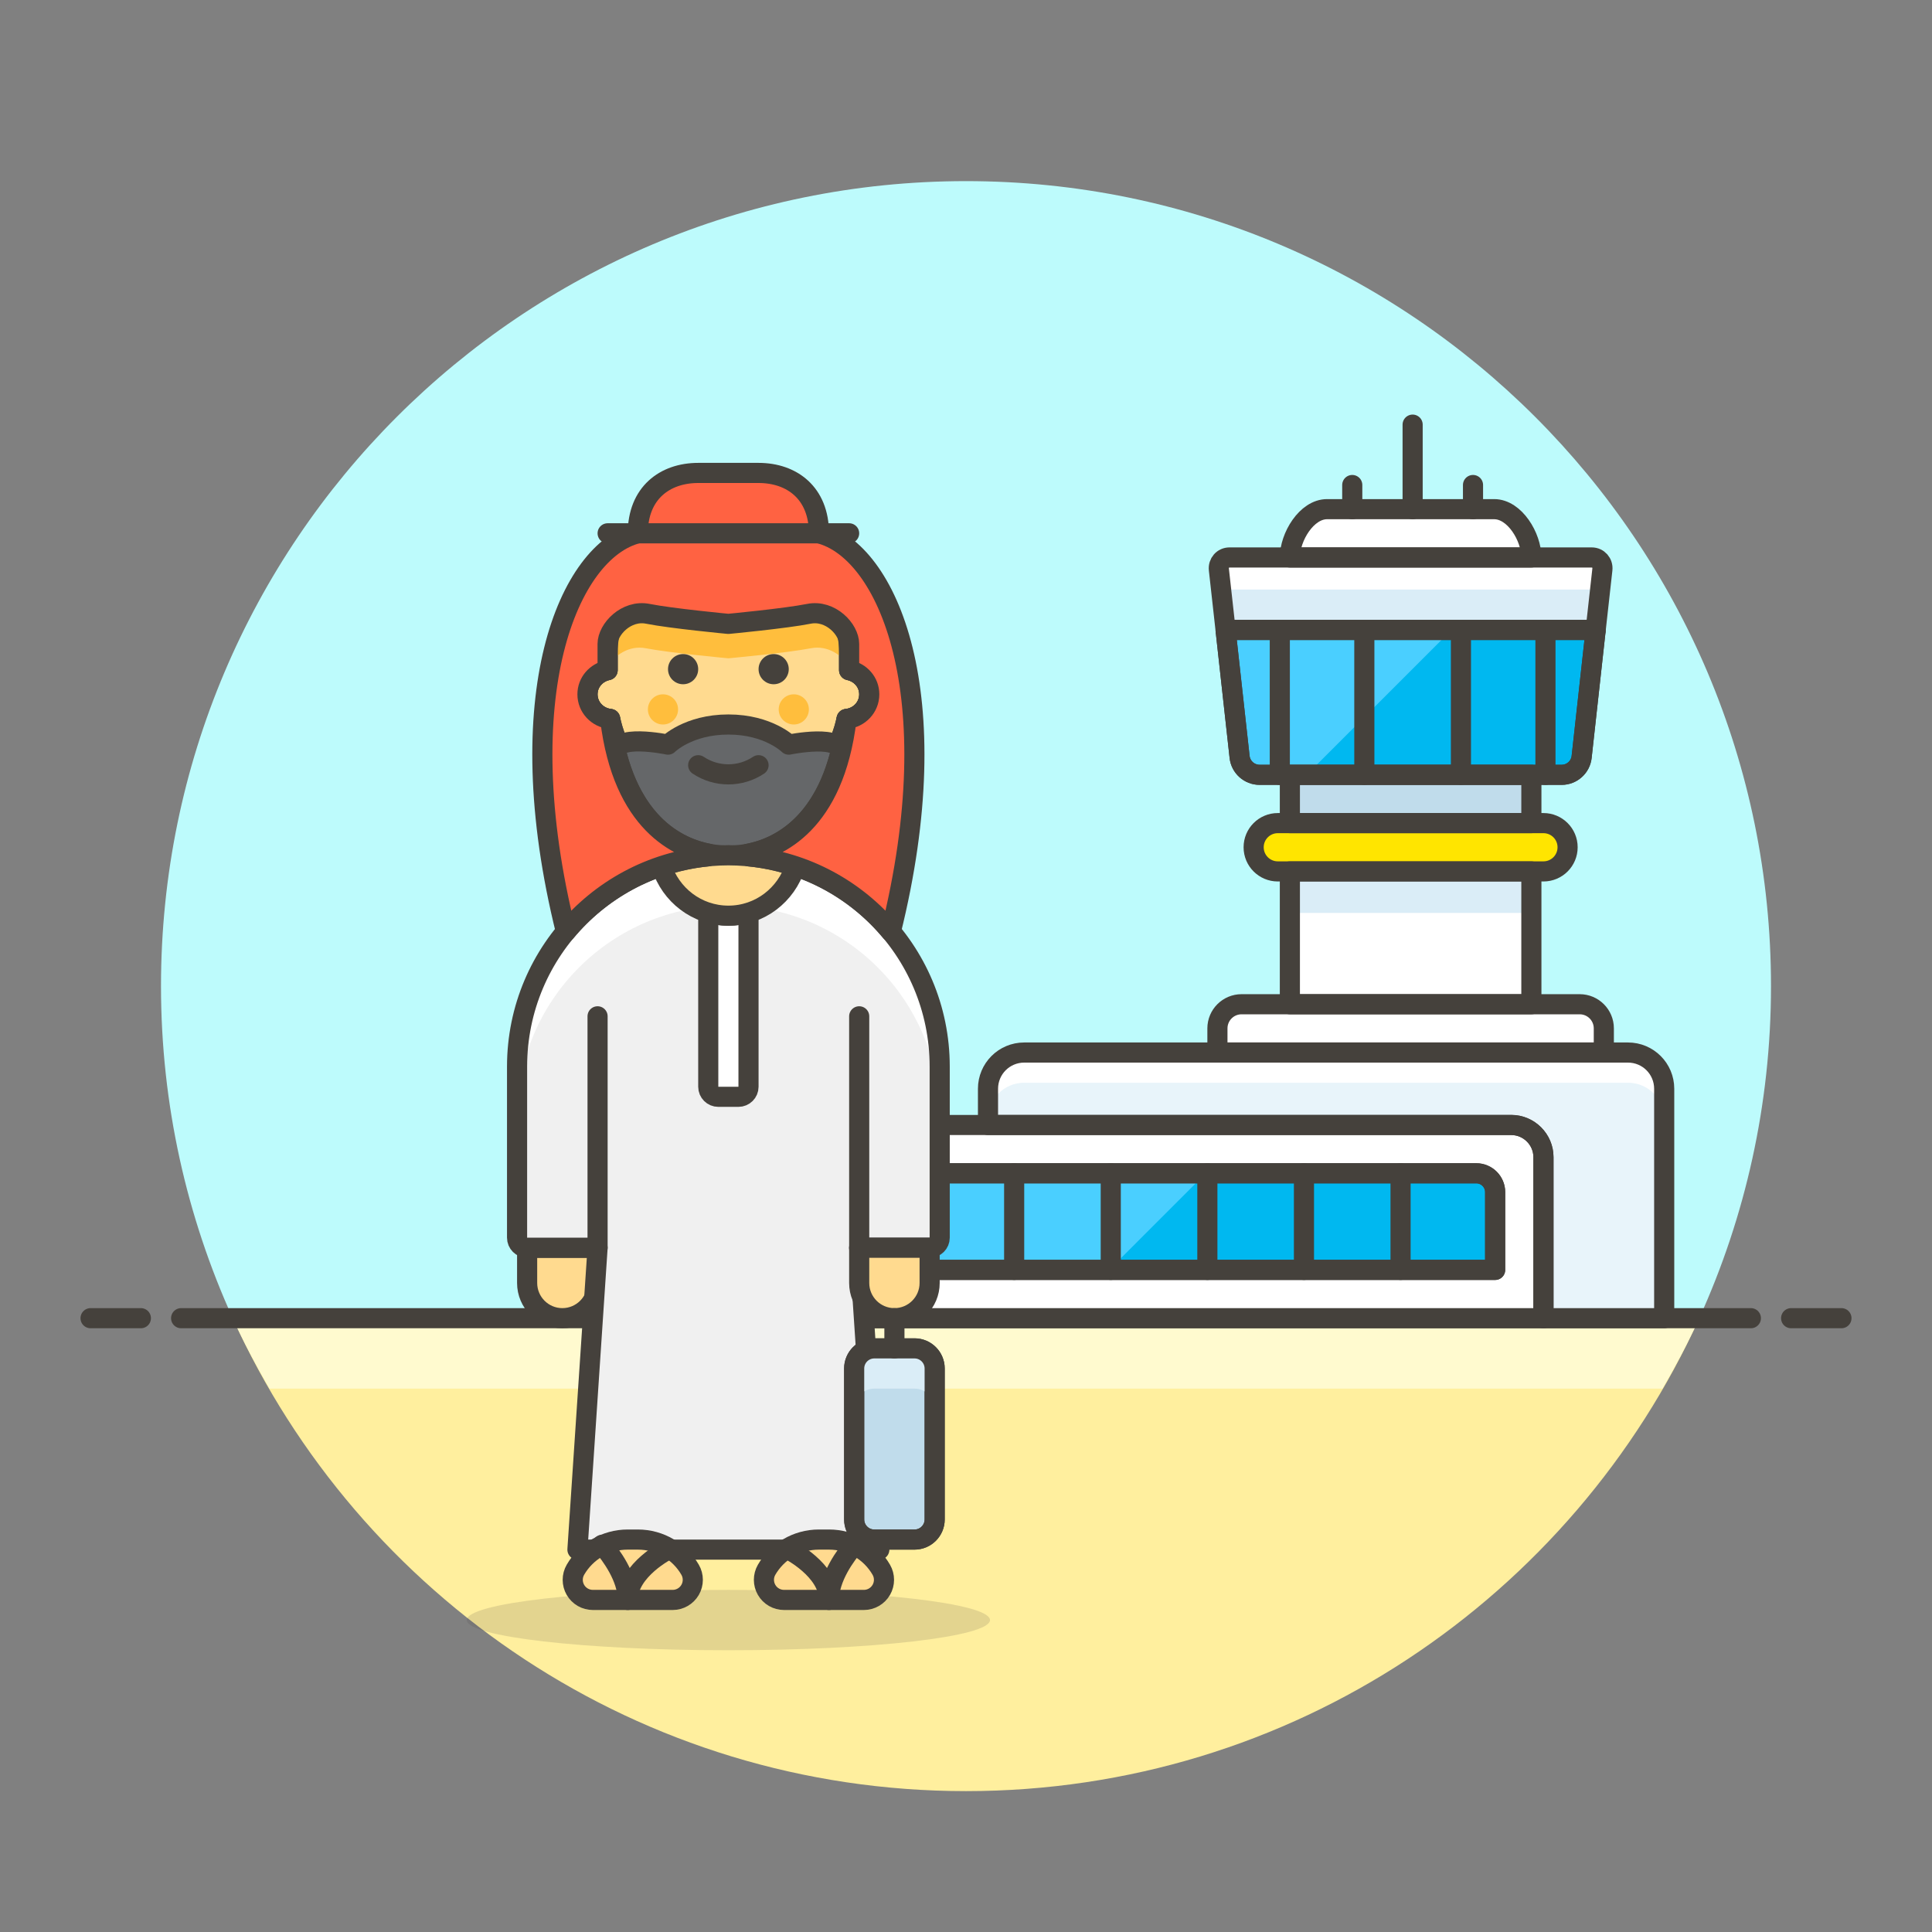 <?xml version="1.0" encoding="utf-8"?>
<!-- Generator: Adobe Illustrator 21.0.0, SVG Export Plug-In . SVG Version: 6.00 Build 0)  -->
<svg version="1.1" id="Layer_1" xmlns="http://www.w3.org/2000/svg" xmlns:xlink="http://www.w3.org/1999/xlink" x="0px" y="0px"
	 width="96px" height="96px" viewBox="0 0 96 96" enable-background="new 0 0 96 96" xml:space="preserve">
<rect x="0" y="0" width="96" height="96" fill="#808080" stroke="none"/>
<g>
	<g>
		<path fill="#BDFBFC" d="M88,49C88,26.909,70.091,9,48,9S8,26.909,8,49c0,5.885,1.281,11.468,3.564,16.5h72.872
			C86.718,60.468,88,54.885,88,49z"/>
		<path fill="#FFEF9E" d="M11.564,65.5C17.849,79.357,31.794,89,48,89s30.151-9.643,36.436-23.5H11.564z"/>
		<path fill="#FFFACF" d="M82.607,69c0.659-1.137,1.282-2.296,1.829-3.5H11.564c0.546,1.204,1.17,2.363,1.829,3.5H82.607z"/>
	</g>
	<g>
		
			<line fill="none" stroke="#45413C" stroke-linecap="round" stroke-linejoin="round" stroke-miterlimit="10" x1="9" y1="65.5" x2="87" y2="65.5"/>
		
			<line fill="none" stroke="#45413C" stroke-linecap="round" stroke-linejoin="round" stroke-miterlimit="10" x1="4.5" y1="65.5" x2="7" y2="65.5"/>
		
			<line fill="none" stroke="#45413C" stroke-linecap="round" stroke-linejoin="round" stroke-miterlimit="10" x1="89" y1="65.5" x2="91.5" y2="65.5"/>
	</g>
</g>
<g>
	<g>
		<path fill="#00B8F0" d="M42.493,58.3h3h4.8h4.8h4.8h4.8h4.8h3.864c0.516,0,0.936,0.42,0.936,0.936V63.1h-4.8h-4.8h-4.8h-4.8h-4.8
			h-4.8h-4.2L42.493,58.3z"/>
		<polygon fill="#4ACFFF" points="59.893,58.3 55.092,58.3 50.293,58.3 45.492,58.3 42.492,58.3 41.293,63.1 45.492,63.1 
			50.293,63.1 55.092,63.1 55.116,63.1 59.915,58.3 		"/>
		<path fill="#00B8F0" d="M61.093,31.3h2.4h4.2h4.8h4.2h2.4l0.192,0.024l-0.694,6.286c-0.056,0.507-0.484,0.89-0.994,0.89h-0.904
			h-0.6h-3.6h-4.8h-3.6h-0.6h-0.904c-0.51,0-0.938-0.383-0.994-0.89l-0.694-6.286L61.093,31.3z"/>
		<path fill="#4ACFFF" d="M67.693,31.3h-4.2h-2.4l-0.192,0.024l0.694,6.286c0.056,0.507,0.484,0.89,0.994,0.89h0.904h0.6h0.834
			l7.2-7.2H67.693z"/>
		<path fill="#FFFFFF" d="M41.293,63.1l-0.6,2.4h8.4h27.6v-8.004c0-0.876-0.72-1.596-1.596-1.596H49.093h-5.063
			c-0.551,0-1.031,0.375-1.164,0.909L42.493,58.3h3h4.8h4.8h4.8h4.8h4.8h3.864c0.516,0,0.936,0.42,0.936,0.936V63.1h-4.8h-4.8h-4.8
			h-4.8h-4.8h-4.8H41.293z"/>
		<path fill="#FFFFFF" d="M49.093,54.1v1.8h26.004c0.876,0,1.596,0.72,1.596,1.596V65.5h6V54.1c0-0.996-0.804-1.8-1.8-1.8h-1.2
			h-19.2h-9.6C49.897,52.3,49.093,53.104,49.093,54.1z"/>
		<path fill="#E8F4FA" d="M50.893,53.8h9.6h19.2h1.2c0.996,0,1.8,0.804,1.8,1.8v9.9h-6v-6.504v-1.5c0-0.876-0.72-1.596-1.596-1.596
			H49.093v-0.3C49.093,54.604,49.897,53.8,50.893,53.8z"/>
		<path fill="#FFFFFF" d="M61.693,49.9c-0.663,0-1.2,0.537-1.2,1.2v1.2h19.2v-1.2c0-0.663-0.537-1.2-1.2-1.2h-2.4h-12H61.693z"/>
		<path fill="#DAEDF7" d="M61.093,27.7c-0.324,0-0.564,0.276-0.528,0.6l0.336,3.024l0.192-0.024h2.4h4.2h4.8h4.2h2.4l0.192,0.024
			l0.336-3.024c0.036-0.324-0.204-0.6-0.528-0.6h-3h-12H61.093z"/>
		<path fill="#FFFFFF" d="M60.675,29.294h3.102h12.631h3.102l0.11-0.994c0.036-0.324-0.204-0.6-0.528-0.6h-3h-12h-3
			c-0.324,0-0.564,0.276-0.528,0.6L60.675,29.294z"/>
		<path fill="#FFE500" d="M63.493,40.9c-0.663,0-1.2,0.537-1.2,1.2c0,0.663,0.537,1.2,1.2,1.2h0.6h12h0.6c0.663,0,1.2-0.537,1.2-1.2
			c0-0.663-0.537-1.2-1.2-1.2h-0.6h-12H63.493z"/>
		<rect x="64.093" y="43.3" fill="#FFFFFF" width="12" height="6.6"/>
		<polygon fill="#C0DCEB" points="64.093,38.5 64.093,40.9 76.093,40.9 76.093,38.5 72.493,38.5 67.693,38.5 		"/>
		<path fill="#FFFFFF" d="M64.093,27.7h12c0-1.02-0.828-2.4-1.848-2.4h-1.152h-3h-3h-1.152C64.921,25.3,64.093,26.68,64.093,27.7z"
			/>
		
			<rect x="64.093" y="43.3" transform="matrix(-1 -1.224647e-16 1.224647e-16 -1 140.185 88.663)" fill="#DAEDF7" width="12" height="2.063"/>
		<path fill="none" stroke="#45413C" stroke-linecap="round" stroke-linejoin="round" stroke-miterlimit="10" d="M41.293,63.1
			l-0.6,2.4h8.4h27.6v-8.004c0-0.876-0.72-1.596-1.596-1.596H49.093h-5.063c-0.551,0-1.031,0.375-1.164,0.909L42.493,58.3h3h4.8h4.8
			h4.8h4.8h4.8h3.864c0.516,0,0.936,0.42,0.936,0.936V63.1h-4.8h-4.8h-4.8h-4.8h-4.8h-4.8H41.293z"/>
		<path fill="none" stroke="#45413C" stroke-linecap="round" stroke-linejoin="round" stroke-miterlimit="10" d="M49.093,54.1v1.8
			h26.004c0.876,0,1.596,0.72,1.596,1.596V65.5h6V54.1c0-0.996-0.804-1.8-1.8-1.8h-1.2h-19.2h-9.6
			C49.897,52.3,49.093,53.104,49.093,54.1z"/>
		<path fill="none" stroke="#45413C" stroke-linecap="round" stroke-linejoin="round" stroke-miterlimit="10" d="M61.693,49.9
			c-0.663,0-1.2,0.537-1.2,1.2v1.2h19.2v-1.2c0-0.663-0.537-1.2-1.2-1.2h-2.4h-12H61.693z"/>
		<path fill="none" stroke="#45413C" stroke-linecap="round" stroke-linejoin="round" stroke-miterlimit="10" d="M61.093,27.7
			c-0.324,0-0.564,0.276-0.528,0.6l0.336,3.024l0.192-0.024h2.4h4.2h4.8h4.2h2.4l0.192,0.024l0.336-3.024
			c0.036-0.324-0.204-0.6-0.528-0.6h-3h-12H61.093z"/>
		<path fill="none" stroke="#45413C" stroke-linecap="round" stroke-linejoin="round" stroke-miterlimit="10" d="M63.493,40.9
			c-0.663,0-1.2,0.537-1.2,1.2c0,0.663,0.537,1.2,1.2,1.2h0.6h12h0.6c0.663,0,1.2-0.537,1.2-1.2c0-0.663-0.537-1.2-1.2-1.2h-0.6h-12
			H63.493z"/>
		
			<rect x="64.093" y="43.3" fill="none" stroke="#45413C" stroke-linecap="round" stroke-linejoin="round" stroke-miterlimit="10" width="12" height="6.6"/>
		<polygon fill="none" stroke="#45413C" stroke-linecap="round" stroke-linejoin="round" stroke-miterlimit="10" points="
			64.093,38.5 64.093,40.9 76.093,40.9 76.093,38.5 72.493,38.5 67.693,38.5 		"/>
		<path fill="none" stroke="#45413C" stroke-linecap="round" stroke-linejoin="round" stroke-miterlimit="10" d="M64.093,27.7h12
			c0-1.02-0.828-2.4-1.848-2.4h-1.152h-3h-3h-1.152C64.921,25.3,64.093,26.68,64.093,27.7z"/>
		<path fill="none" stroke="#45413C" stroke-linecap="round" stroke-linejoin="round" stroke-miterlimit="10" d="M42.493,58.3h3h4.8
			h4.8h4.8h4.8h4.8h3.864c0.516,0,0.936,0.42,0.936,0.936V63.1h-4.8h-4.8h-4.8h-4.8h-4.8h-4.8h-4.2L42.493,58.3z"/>
		<path fill="none" stroke="#45413C" stroke-linecap="round" stroke-linejoin="round" stroke-miterlimit="10" d="M61.093,31.3h2.4
			h4.2h4.8h4.2h2.4l0.192,0.024l-0.694,6.286c-0.056,0.507-0.484,0.89-0.994,0.89h-0.904h-0.6h-3.6h-4.8h-3.6h-0.6h-0.904
			c-0.51,0-0.938-0.383-0.994-0.89l-0.694-6.286L61.093,31.3z"/>
		<path fill="none" stroke="#45413C" stroke-linecap="round" stroke-linejoin="round" stroke-miterlimit="10" d="M61.093,31.3h2.4
			h4.2h4.8h4.2h2.4l0.192,0.024l-0.694,6.286c-0.056,0.507-0.484,0.89-0.994,0.89h-0.904h-0.6h-3.6h-4.8h-3.6h-0.6h-0.904
			c-0.51,0-0.938-0.383-0.994-0.89l-0.694-6.286L61.093,31.3z"/>
		
			<line fill="none" stroke="#45413C" stroke-linecap="round" stroke-linejoin="round" stroke-miterlimit="10" x1="70.193" y1="25.3" x2="70.193" y2="21.1"/>
		
			<line fill="none" stroke="#45413C" stroke-linecap="round" stroke-linejoin="round" stroke-miterlimit="10" x1="67.193" y1="25.3" x2="67.193" y2="24.1"/>
		
			<line fill="none" stroke="#45413C" stroke-linecap="round" stroke-linejoin="round" stroke-miterlimit="10" x1="73.193" y1="25.3" x2="73.193" y2="24.1"/>
		
			<line fill="none" stroke="#45413C" stroke-linecap="round" stroke-linejoin="round" stroke-miterlimit="10" x1="76.793" y1="31.3" x2="76.793" y2="38.5"/>
		
			<line fill="none" stroke="#45413C" stroke-linecap="round" stroke-linejoin="round" stroke-miterlimit="10" x1="72.593" y1="31.3" x2="72.593" y2="38.5"/>
		
			<line fill="none" stroke="#45413C" stroke-linecap="round" stroke-linejoin="round" stroke-miterlimit="10" x1="67.793" y1="31.3" x2="67.793" y2="38.5"/>
		
			<line fill="none" stroke="#45413C" stroke-linecap="round" stroke-linejoin="round" stroke-miterlimit="10" x1="63.593" y1="31.3" x2="63.593" y2="38.5"/>
		
			<line fill="none" stroke="#45413C" stroke-linecap="round" stroke-linejoin="round" stroke-miterlimit="10" x1="69.593" y1="58.3" x2="69.593" y2="63.1"/>
		
			<line fill="none" stroke="#45413C" stroke-linecap="round" stroke-linejoin="round" stroke-miterlimit="10" x1="64.793" y1="58.3" x2="64.793" y2="63.1"/>
		
			<line fill="none" stroke="#45413C" stroke-linecap="round" stroke-linejoin="round" stroke-miterlimit="10" x1="59.993" y1="58.3" x2="59.993" y2="63.1"/>
		
			<line fill="none" stroke="#45413C" stroke-linecap="round" stroke-linejoin="round" stroke-miterlimit="10" x1="55.193" y1="58.3" x2="55.193" y2="63.1"/>
		
			<line fill="none" stroke="#45413C" stroke-linecap="round" stroke-linejoin="round" stroke-miterlimit="10" x1="50.393" y1="58.3" x2="50.393" y2="63.1"/>
		
			<line fill="none" stroke="#45413C" stroke-linecap="round" stroke-linejoin="round" stroke-miterlimit="10" x1="45.593" y1="58.3" x2="45.593" y2="63.1"/>
	</g>
	<path fill="#FFDA8F" stroke="#45413C" stroke-linecap="round" stroke-linejoin="round" stroke-miterlimit="10" d="M26.193,63.75
		c0,0.966,0.784,1.75,1.75,1.75s1.75-0.784,1.75-1.75V62h-3.5V63.75z"/>
	<path fill="#F0F0F0" d="M42.694,62h3.499c0.276,0,0.5-0.224,0.5-0.5V53c0-5.799-4.701-10.5-10.5-10.5s-10.5,4.701-10.5,10.5v8.5
		c0,0.276,0.224,0.5,0.5,0.5h3.5l-1,15h15L42.694,62z"/>
	<g>
		<path fill="#FFFFFF" d="M36.194,42.5c-5.799,0-10.5,4.701-10.5,10.5v2.5c0-5.799,4.701-10.5,10.5-10.5
			c5.799,0,10.5,4.701,10.5,10.5V53C46.694,47.201,41.992,42.5,36.194,42.5z"/>
	</g>
	<path fill="none" stroke="#45413C" stroke-linecap="round" stroke-linejoin="round" stroke-miterlimit="10" d="M42.694,62h3.499
		c0.276,0,0.5-0.224,0.5-0.5V53c0-5.799-4.701-10.5-10.5-10.5s-10.5,4.701-10.5,10.5v8.5c0,0.276,0.224,0.5,0.5,0.5h3.5l-1,15h15
		L42.694,62z"/>
	
		<line fill="#FFFFFF" stroke="#45413C" stroke-linecap="round" stroke-linejoin="round" stroke-miterlimit="10" x1="29.693" y1="62" x2="29.693" y2="50.5"/>
	
		<line fill="#FFFFFF" stroke="#45413C" stroke-linecap="round" stroke-linejoin="round" stroke-miterlimit="10" x1="42.693" y1="62" x2="42.693" y2="50.5"/>
	<path fill="#FFDA8F" stroke="#45413C" stroke-linecap="round" stroke-linejoin="round" stroke-miterlimit="10" d="M43.193,34.5
		c0-0.602-0.434-1.08-1-1.2v-0.8c0-3.314-2.686-6-6-6s-6,2.686-6,6v0.8c-0.566,0.119-1,0.598-1,1.2c0,0.646,0.497,1.16,1.126,1.225
		c0.565,2.726,2.98,4.775,5.874,4.775s5.309-2.049,5.874-4.775C42.696,35.66,43.193,35.146,43.193,34.5z"/>
	<g>
		<path fill="#FFBE3D" d="M40.302,32.21c0.829-0.16,1.573,0.357,1.891,0.933V32.5c0-3.314-2.686-6-6-6c-3.314,0-6,2.686-6,6v0.647
			c0.317-0.577,1.062-1.097,1.893-0.936c1.202,0.233,4.108,0.5,4.108,0.5S39.1,32.443,40.302,32.21z"/>
	</g>
	<path fill="#FFDA8F" stroke="#45413C" stroke-linecap="round" stroke-linejoin="round" stroke-miterlimit="10" d="M42.693,63.75
		c0,0.966,0.783,1.75,1.75,1.75c0.966,0,1.75-0.784,1.75-1.75V62h-3.5V63.75z"/>
	<ellipse opacity="0.15" fill="#45413C" cx="36.193" cy="80.5" rx="13" ry="1.5"/>
	<path fill="none" stroke="#45413C" stroke-linecap="round" stroke-linejoin="round" stroke-miterlimit="10" d="M43.193,34.5
		c0-0.602-0.434-1.08-1-1.2v-0.8c0-3.314-2.686-6-6-6s-6,2.686-6,6v0.8c-0.566,0.119-1,0.598-1,1.2c0,0.646,0.497,1.16,1.126,1.225
		c0.565,2.726,2.98,4.775,5.874,4.775s5.309-2.049,5.874-4.775C42.696,35.66,43.193,35.146,43.193,34.5z"/>
	<circle fill="#45413C" cx="33.943" cy="33.25" r="0.75"/>
	<circle fill="#45413C" cx="38.443" cy="33.25" r="0.75"/>
	<circle fill="#FFBE3D" cx="32.943" cy="35.25" r="0.75"/>
	<circle fill="#FFBE3D" cx="39.443" cy="35.25" r="0.75"/>
	<path fill="#FFDA8F" stroke="#45413C" stroke-linecap="round" stroke-linejoin="round" stroke-miterlimit="10" d="M42.925,79.5
		c0.357,0,0.687-0.191,0.866-0.5c0.179-0.309,0.179-0.691,0-1c-0.519-0.897-1.488-1.5-2.599-1.5h-0.5c-1.111,0-2.08,0.603-2.599,1.5
		c-0.179,0.31-0.179,0.691,0,1.001c0.179,0.31,0.509,0.499,0.867,0.499H42.925z"/>
	<path fill="#FFDA8F" stroke="#45413C" stroke-linecap="round" stroke-linejoin="round" stroke-miterlimit="10" d="M33.425,79.5
		c0.357,0,0.687-0.191,0.866-0.5c0.179-0.309,0.179-0.691,0-1c-0.519-0.897-1.488-1.5-2.599-1.5h-0.5c-1.111,0-2.08,0.603-2.599,1.5
		c-0.179,0.31-0.179,0.691,0,1.001c0.179,0.31,0.509,0.499,0.867,0.499H33.425z"/>
	<path fill="none" stroke="#45413C" stroke-linecap="round" stroke-linejoin="round" stroke-miterlimit="10" d="M29.927,76.758
		c0.422,0.492,1.266,1.617,1.266,2.742c0-1.5,2-2.5,2-2.5"/>
	<path fill="none" stroke="#45413C" stroke-linecap="round" stroke-linejoin="round" stroke-miterlimit="10" d="M42.458,76.758
		c-0.422,0.492-1.266,1.617-1.266,2.742c0-1.5-2-2.5-2-2.5"/>
	<path fill="#C0DCEB" stroke="#45413C" stroke-linecap="round" stroke-linejoin="round" stroke-miterlimit="10" d="M46.443,75.5
		c0,0.552-0.448,1-1,1h-2c-0.552,0-1-0.448-1-1V68c0-0.552,0.448-1,1-1h2c0.552,0,1,0.448,1,1V75.5z"/>
	<path fill="#DAEDF7" d="M45.443,67h-2c-0.552,0-1,0.448-1,1v2c0-0.552,0.448-1,1-1h2c0.552,0,1,0.448,1,1v-2
		C46.443,67.448,45.995,67,45.443,67z"/>
	<path fill="none" stroke="#45413C" stroke-linecap="round" stroke-linejoin="round" stroke-miterlimit="10" d="M46.443,75.5
		c0,0.552-0.448,1-1,1h-2c-0.552,0-1-0.448-1-1V68c0-0.552,0.448-1,1-1h2c0.552,0,1,0.448,1,1V75.5z"/>
	
		<line fill="none" stroke="#45413C" stroke-linecap="round" stroke-linejoin="round" stroke-miterlimit="10" x1="44.443" y1="65.5" x2="44.443" y2="67"/>
	<path fill="#656769" stroke="#45413C" stroke-linecap="round" stroke-linejoin="round" stroke-miterlimit="10" d="M39.193,37
		c0,0-1-1-3-1s-3,1-3,1s-2.831-0.591-2.549,0.491c1.395,5.356,5.549,5.009,5.549,5.009s4.149,0.346,5.547-5
		C42.023,36.417,39.193,37,39.193,37z"/>
	<path fill="none" stroke="#45413C" stroke-linecap="round" stroke-linejoin="round" stroke-miterlimit="10" d="M34.692,38.023
		c0.908,0.606,2.092,0.606,3,0"/>
	<path fill="#FFFFFF" stroke="#45413C" stroke-linecap="round" stroke-linejoin="round" stroke-miterlimit="10" d="M36.193,45.5
		c-0.349,0-0.683-0.059-1-0.154V54c0,0.276,0.224,0.5,0.5,0.5h1c0.276,0,0.5-0.224,0.5-0.5v-8.654
		C36.876,45.441,36.542,45.5,36.193,45.5z"/>
	<path fill="#FFDA8F" stroke="#45413C" stroke-linecap="round" stroke-linejoin="round" stroke-miterlimit="10" d="M39.517,43.046
		c-1.045-0.349-2.161-0.546-3.323-0.546c-1.163,0-2.278,0.197-3.323,0.546c0.447,1.419,1.757,2.454,3.323,2.454
		C37.76,45.5,39.07,44.464,39.517,43.046z"/>
	<path fill="#FF6242" stroke="#45413C" stroke-linecap="round" stroke-linejoin="round" stroke-miterlimit="10" d="M40.693,26.5
		c0-2-1.343-3-3-3h-1.5h-1.5c-1.657,0-3.001,1-3,3c-3.419,0.855-6.5,8-3.574,19.79c1.721-2.068,4.219-3.463,7.047-3.738l0.063-0.127
		c-1.5-0.278-4.284-1.504-4.908-6.688c-0.001-0.004-0.003-0.008-0.004-0.012c-0.629-0.065-1.126-0.579-1.126-1.225
		c0-0.602,0.434-1.08,1-1.2V32c0-0.728,0.927-1.714,2.001-1.5c1.17,0.233,4,0.5,4,0.5s2.83-0.267,4-0.5
		c1.074-0.214,2.001,0.772,2.001,1.5v1.3c0.566,0.119,1,0.598,1,1.2c0,0.646-0.497,1.16-1.126,1.225
		c-0.001,0.004-0.003,0.008-0.004,0.012c-0.624,5.184-3.409,6.41-4.908,6.688l0.063,0.127c2.828,0.275,5.327,1.67,7.047,3.738
		C47.193,34.5,44.112,27.355,40.693,26.5z"/>
	
		<line fill="none" stroke="#45413C" stroke-linecap="round" stroke-linejoin="round" stroke-miterlimit="10" x1="30.193" y1="26.5" x2="42.193" y2="26.5"/>
</g>
</svg>
